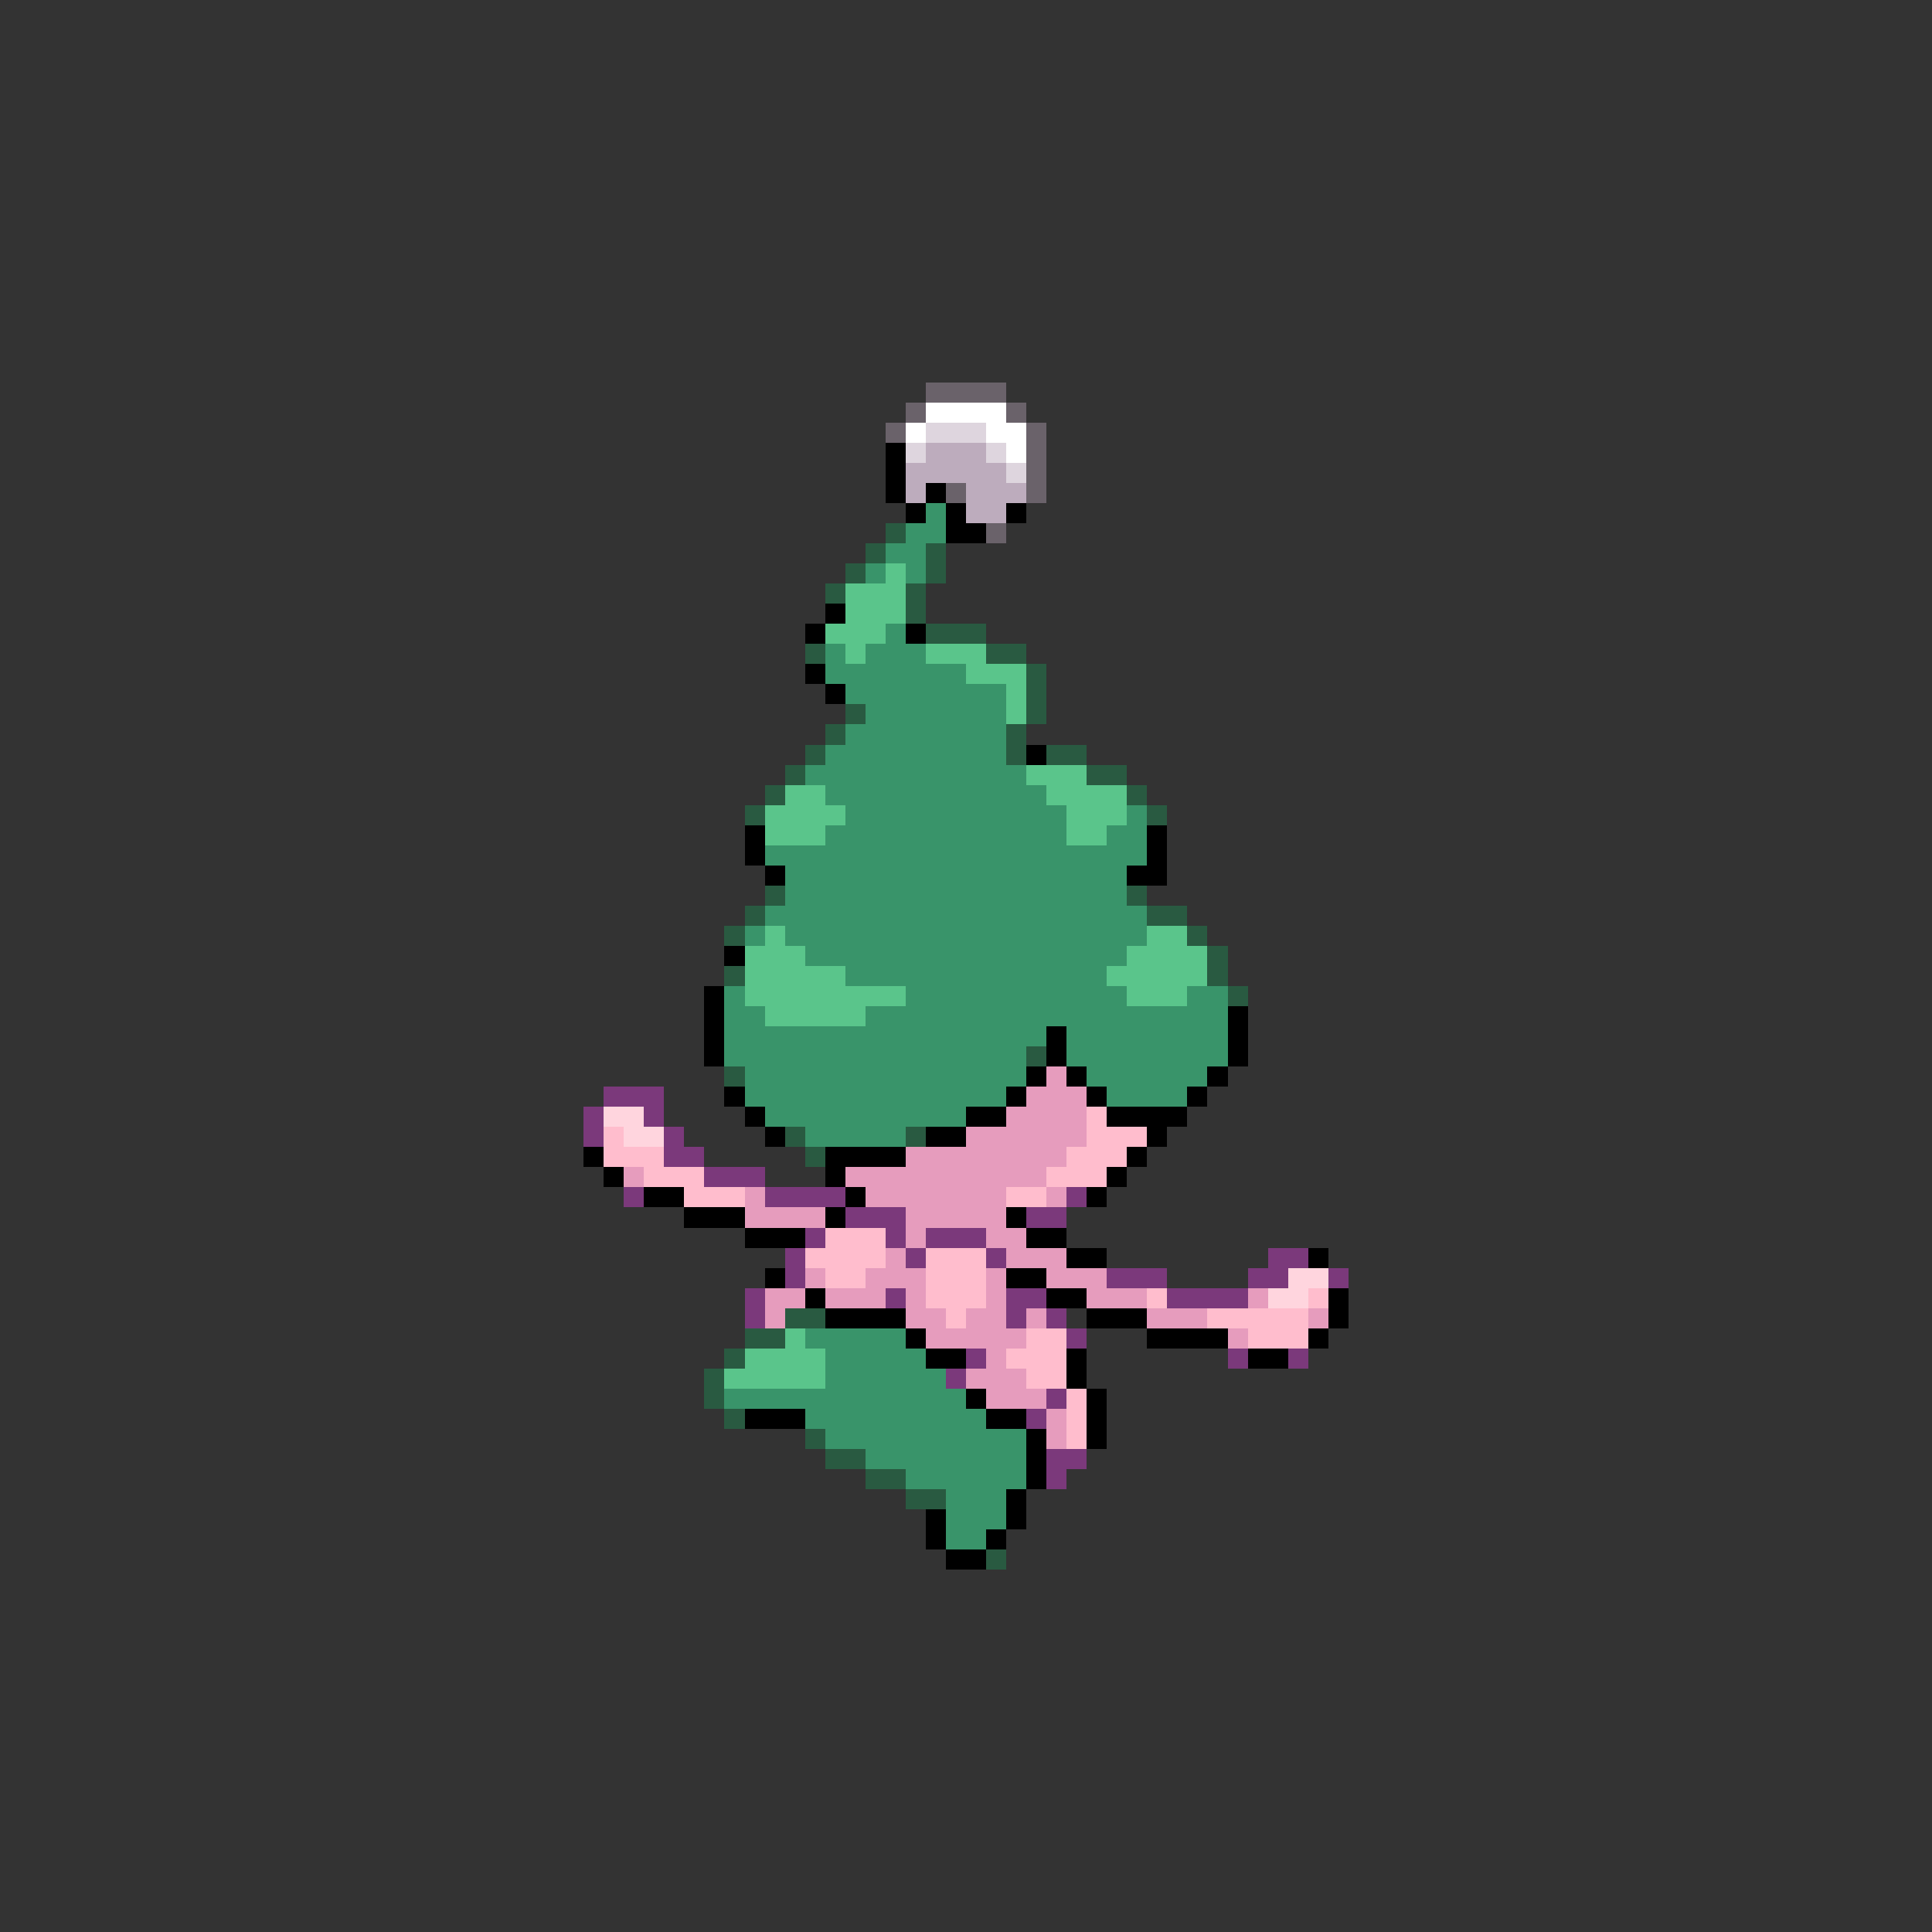 <svg xmlns="http://www.w3.org/2000/svg" viewBox="0 -0.5 96 96" shape-rendering="crispEdges">
<rect x="0" y="-0.5" width="96" height="96" fill="#333333" stroke="none"/>
<path stroke="#6a626a" d="M46 19h4M45 20h1M50 20h1M44 21h1M51 21h1M51 22h1M51 23h1M47 24h1M51 24h1M49 26h1" />
<path stroke="#ffffff" d="M46 20h4M45 21h1M49 21h2M50 22h1" />
<path stroke="#ded5de" d="M46 21h3M45 22h1M49 22h1M50 23h1" />
<path stroke="#000000" d="M44 22h1M44 23h1M44 24h1M46 24h1M45 25h1M47 25h1M50 25h1M47 26h2M41 30h1M40 31h1M45 31h1M40 33h1M41 34h1M51 37h1M37 41h1M57 41h1M37 42h1M57 42h1M38 43h1M56 43h2M36 47h1M35 49h1M35 50h1M61 50h1M35 51h1M52 51h1M61 51h1M35 52h1M52 52h1M61 52h1M51 53h1M53 53h1M60 53h1M36 54h1M50 54h1M54 54h1M59 54h1M37 55h1M48 55h2M55 55h4M38 56h1M46 56h2M57 56h1M29 57h1M41 57h4M56 57h1M30 58h1M41 58h1M55 58h1M32 59h2M42 59h1M54 59h1M34 60h3M41 60h1M50 60h1M37 61h3M51 61h2M53 62h2M65 62h1M38 63h1M50 63h2M40 64h1M52 64h2M66 64h1M41 65h4M54 65h3M66 65h1M45 66h1M57 66h4M65 66h1M46 67h2M53 67h1M62 67h2M53 68h1M48 69h1M54 69h1M37 70h3M49 70h2M54 70h1M51 71h1M54 71h1M51 72h1M51 73h1M50 74h1M46 75h1M50 75h1M46 76h1M49 76h1M47 77h2" />
<path stroke="#bdacbd" d="M46 22h3M45 23h5M45 24h1M48 24h3M48 25h2" />
<path stroke="#39946a" d="M46 25h1M45 26h2M44 27h2M43 28h1M45 28h1M44 31h1M41 32h1M43 32h3M41 33h7M42 34h8M43 35h7M42 36h8M41 37h9M40 38h11M41 39h11M42 40h11M56 40h1M41 41h12M55 41h2M38 42h19M39 43h17M39 44h17M38 45h19M37 46h1M39 46h18M40 47h16M42 48h13M36 49h1M45 49h11M59 49h2M36 50h2M43 50h18M36 51h16M53 51h8M36 52h15M53 52h8M37 53h14M54 53h6M37 54h13M55 54h4M38 55h10M40 56h5M40 66h5M41 67h5M41 68h6M36 69h12M40 70h9M41 71h10M43 72h8M45 73h6M47 74h3M47 75h3M47 76h2" />
<path stroke="#295a41" d="M44 26h1M43 27h1M46 27h1M42 28h1M46 28h1M41 29h1M45 29h1M45 30h1M46 31h3M40 32h1M49 32h2M51 33h1M51 34h1M42 35h1M51 35h1M41 36h1M50 36h1M40 37h1M50 37h1M52 37h2M39 38h1M54 38h2M38 39h1M56 39h1M37 40h1M57 40h1M38 44h1M56 44h1M37 45h1M57 45h2M36 46h1M59 46h1M60 47h1M36 48h1M60 48h1M61 49h1M51 52h1M36 53h1M39 56h1M45 56h1M40 57h1M39 65h2M37 66h2M36 67h1M35 68h1M35 69h1M36 70h1M40 71h1M41 72h2M43 73h2M45 74h2M49 77h1" />
<path stroke="#5ac58b" d="M44 28h1M42 29h3M42 30h3M41 31h3M42 32h1M46 32h3M48 33h3M50 34h1M50 35h1M51 38h3M39 39h2M52 39h4M38 40h4M53 40h3M38 41h3M53 41h2M38 46h1M57 46h2M37 47h3M56 47h4M37 48h5M55 48h5M37 49h8M56 49h3M38 50h5M39 66h1M37 67h4M36 68h5" />
<path stroke="#e69cbd" d="M52 53h1M51 54h3M50 55h4M48 56h6M45 57h8M31 58h1M42 58h10M37 59h1M43 59h7M52 59h1M37 60h4M45 60h5M45 61h1M49 61h2M44 62h1M50 62h3M40 63h1M43 63h3M49 63h1M52 63h3M38 64h2M41 64h3M45 64h1M49 64h1M54 64h3M62 64h1M38 65h1M45 65h2M48 65h2M51 65h1M57 65h3M65 65h1M46 66h5M61 66h1M49 67h1M48 68h3M49 69h3M52 70h1M52 71h1" />
<path stroke="#7b397b" d="M30 54h3M29 55h1M32 55h1M29 56h1M33 56h1M33 57h2M35 58h3M31 59h1M38 59h4M53 59h1M42 60h3M51 60h2M40 61h1M44 61h1M46 61h3M39 62h1M45 62h1M49 62h1M63 62h2M39 63h1M55 63h3M62 63h2M66 63h1M37 64h1M44 64h1M50 64h2M58 64h4M37 65h1M50 65h1M52 65h1M53 66h1M48 67h1M61 67h1M64 67h1M47 68h1M52 69h1M51 70h1M52 72h2M52 73h1" />
<path stroke="#ffd5de" d="M30 55h2M31 56h2M64 63h2M63 64h2" />
<path stroke="#ffbdcd" d="M54 55h1M30 56h1M54 56h3M30 57h3M53 57h3M32 58h3M52 58h3M34 59h3M50 59h2M41 61h3M40 62h4M46 62h3M41 63h2M46 63h3M46 64h3M57 64h1M65 64h1M47 65h1M60 65h5M51 66h2M62 66h3M50 67h3M51 68h2M53 69h1M53 70h1M53 71h1" />
</svg>